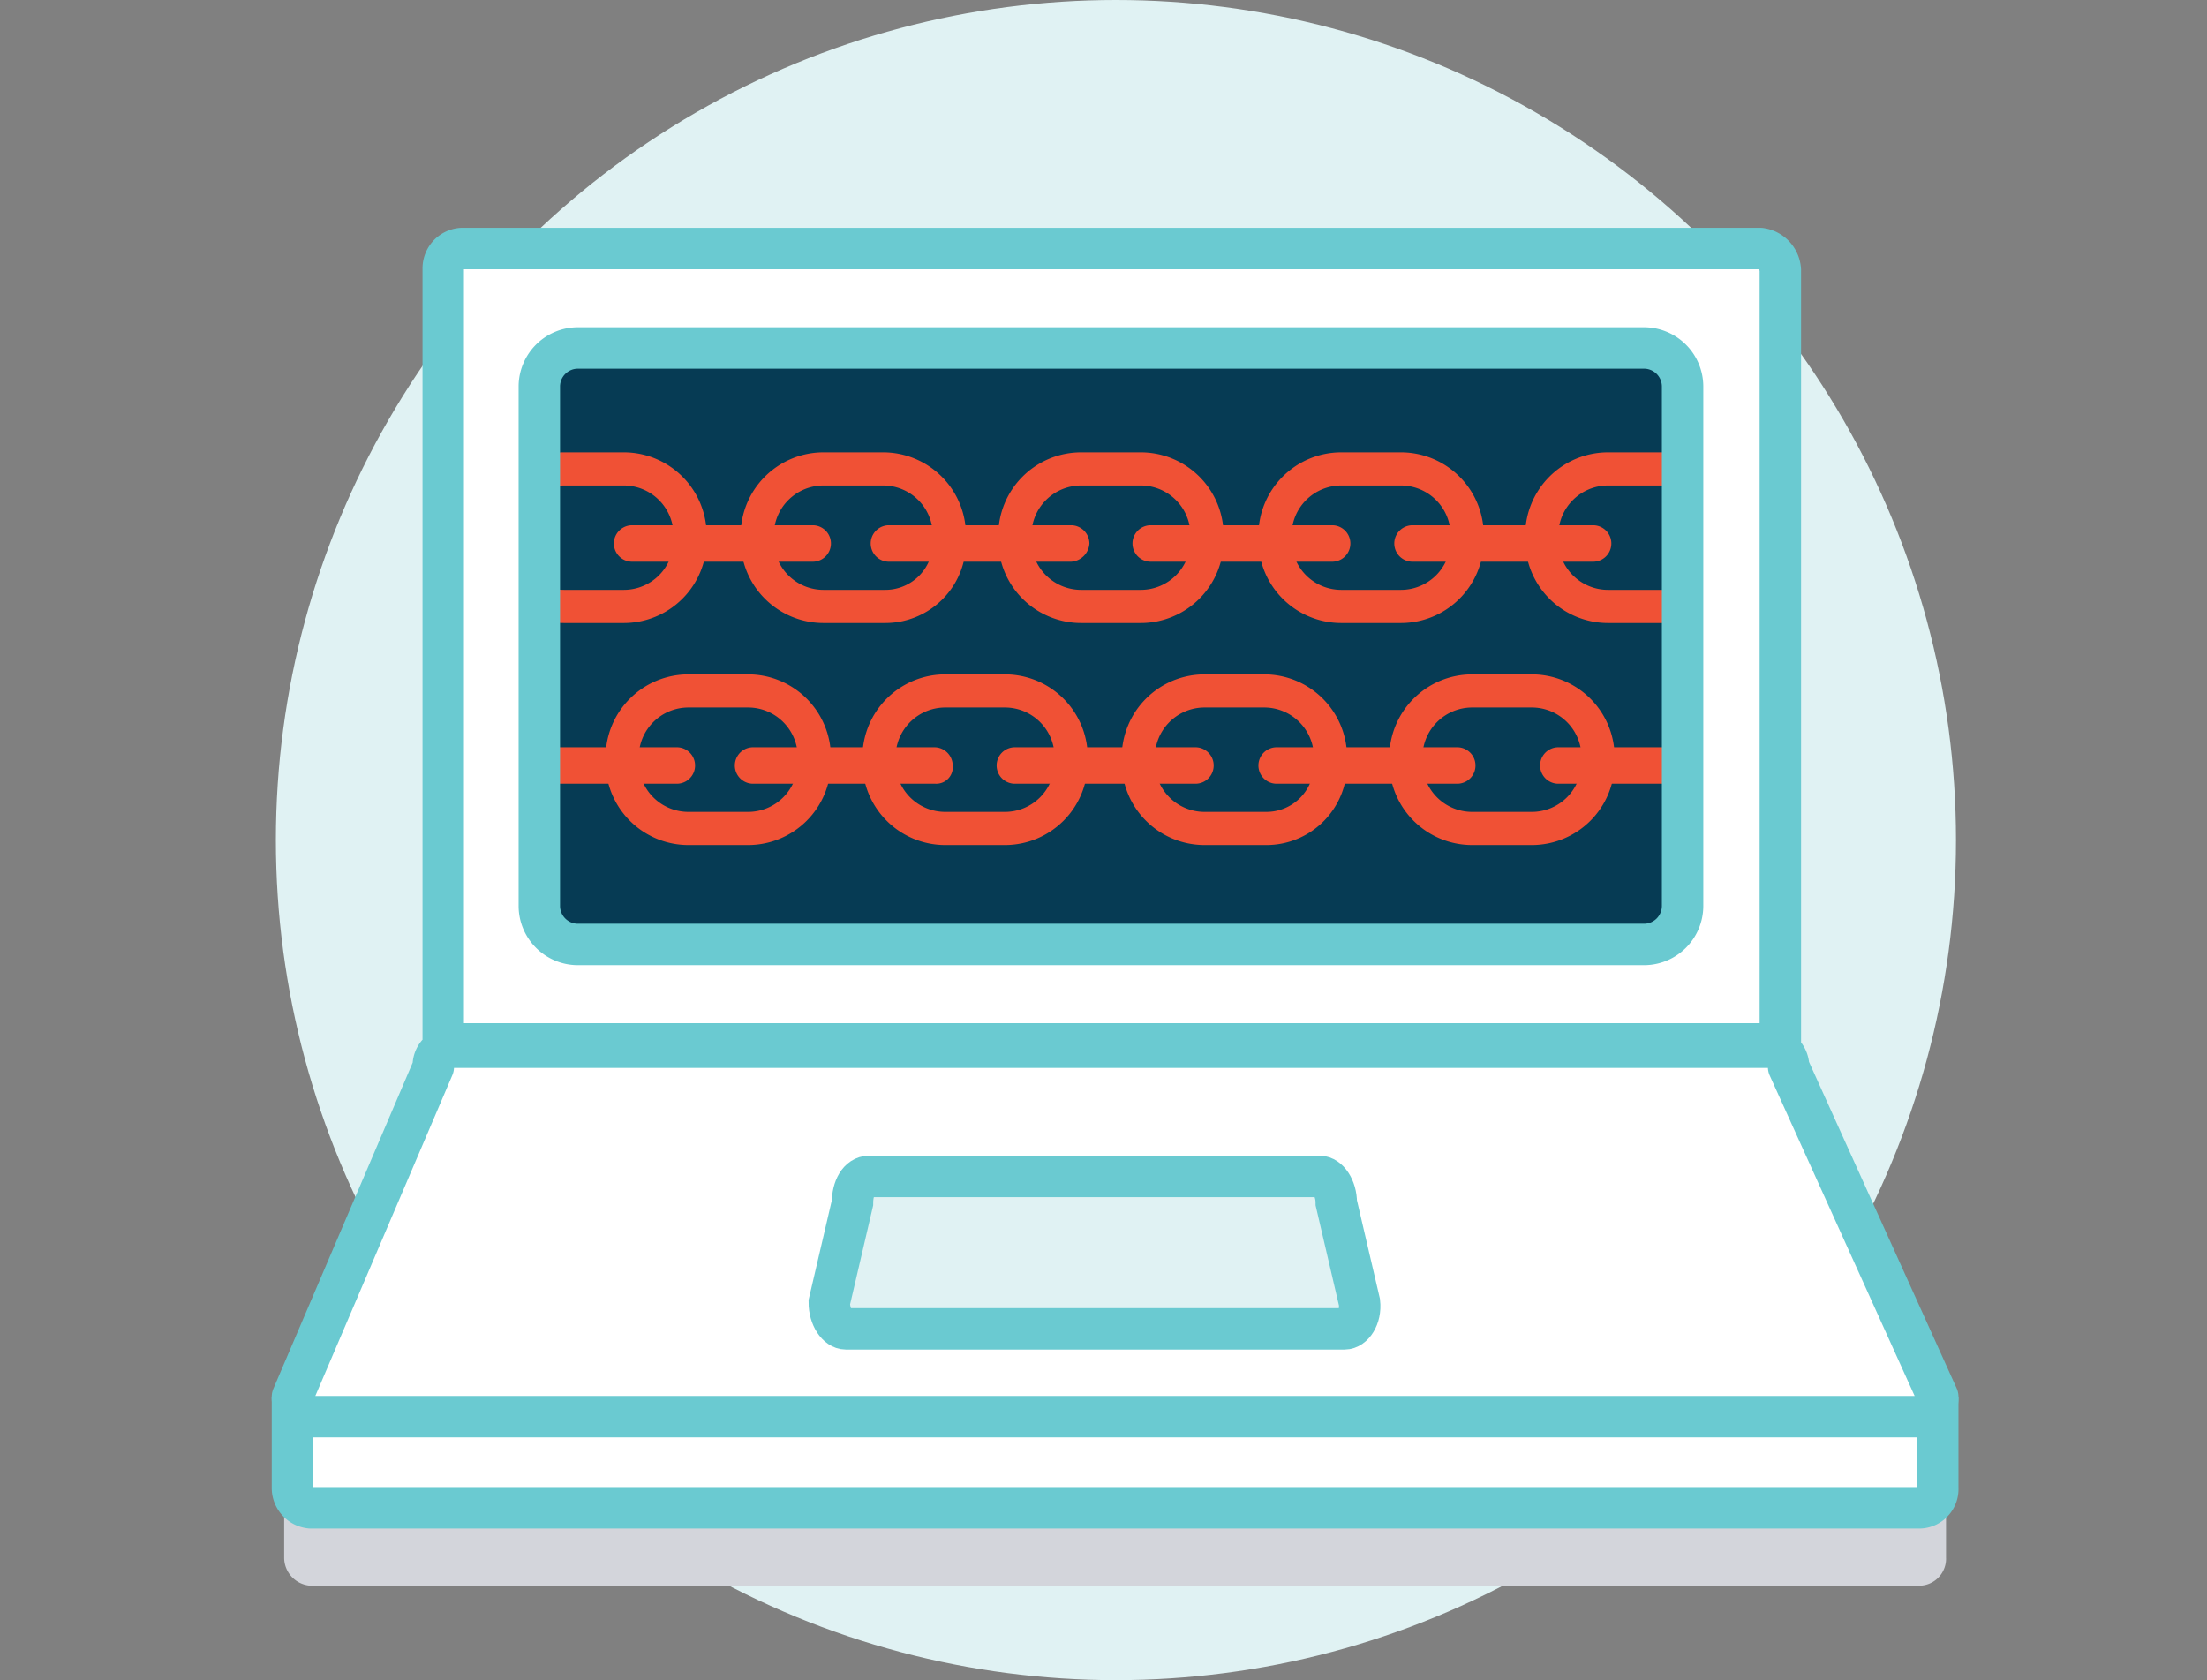 <svg xmlns="http://www.w3.org/2000/svg" viewBox="-16.4 0 133.2 101.4"><rect x="-16.4" y="0" width="133.2" height="101.4" fill="#808080" stroke="none"/><circle cx="50.95" cy="50.7" r="50.7" fill="#e0f2f3"/><path d="M84.15 56.1h-67.1a1 1 0 01-1-1V22.3a1 1 0 011-1h67.1a1.08 1.08 0 011 1v32.8a.94.94 0 01-1 1z" fill="#063b54"/><path d="M100.55 88.5V94a1.13 1.13 0 01-1.1 1.2H2.35a1.2 1.2 0 01-1.1-1.2v-5.5" fill="#d3d5db" stroke="#d3d5db" stroke-linejoin="round"/><path d="M89.85 15h-78.4a1.2 1.2 0 00-1.1 1.2V63h80.7V16.3a1.39 1.39 0 00-1.2-1.3zm-3.5 42.8c-.7.7-7.1 1-8.9 1-5.2 0-23.2-.5-23.7-.5h-9.6c-.6 0-27.3.6-28.1-.1a6.13 6.13 0 01-1.2-4c0-.4-.5-31.5.1-32.1a9 9 0 015.1-2c.7-.1 1.4-.1 2.2-.2 7.1-.5 49.6-.5 55.5-.4 10.6.3 8.6 2.1 8.3 8.5-.3 8 1.3 28.8.3 29.8zm14.2 26.5l-9-19.9a1.13 1.13 0 00-1.1-1.2h-79.6a1.2 1.2 0 00-1.1 1.2l-8.5 19.9v4.4a1.13 1.13 0 001.1 1.2h97.1a1.2 1.2 0 001.1-1.2v-4.1h-.1a.37.37 0 00.1-.3zM65 79.5l-.3.3a1.37 1.37 0 01-1.1.8h-.3a11.58 11.58 0 01-3.2.3c-3.4.1-6.8-.1-10.3-.3-4.9.9-9.7 1.8-14.5-.1a1.26 1.26 0 01-.9-1.5c.1-.4.3-.9.5-1.6a6.23 6.23 0 011-3.4 1.09 1.09 0 00.1-.5 1.38 1.38 0 012.1-1 12.92 12.92 0 014.6-.4c4.2.1 8.3.6 12.5.3 2.2-.1 4.7-.6 6.8.2 2.55 1 5.05 4.3 3 6.9z" fill="#fff"/><path d="M100.55 84.3v5.5a1.13 1.13 0 01-1.1 1.2H2.35a1.2 1.2 0 01-1.1-1.2v-5.5" fill="#fff" stroke="#6acad1" stroke-linejoin="round" stroke-width="2.5"/><path d="M21.25 36.6h-3.6a4 4 0 01-4-4v-.3a4 4 0 014-4h3.6a4 4 0 014 4v.3a4 4 0 01-4 4zm63 0h-3.6a4 4 0 01-4-4v-.3a4 4 0 014-4h3.6a4 4 0 014 4v.3a4 4 0 01-4 4zM37 36.6h-3.7a4 4 0 01-4-4v-.3a4 4 0 014-4h3.6a4 4 0 014 4v.3a3.87 3.87 0 01-3.9 4z" fill="none" stroke="#f05135" stroke-miterlimit="10" stroke-width="2"/><path d="M32.65 33.9h-10.9a1.1 1.1 0 110-2.2h10.9a1.1 1.1 0 110 2.2zm15.6 0h-11a1.1 1.1 0 110-2.2h11a1.11 1.11 0 011.1 1.1 1.18 1.18 0 01-1.1 1.1zm15.7 0h-10.9a1.1 1.1 0 110-2.2H64a1.1 1.1 0 010 2.2zm15.8 0h-10.9a1.1 1.1 0 110-2.2h10.9a1.1 1.1 0 010 2.2z" fill="#f05135"/><path d="M52.45 36.6h-3.6a4 4 0 01-4-4v-.3a4 4 0 014-4h3.6a4 4 0 014 4v.3a4 4 0 01-4 4zm15.7 0h-3.6a4 4 0 01-4-4v-.3a4 4 0 014-4h3.6a4 4 0 014 4v.3a4 4 0 01-4 4zm7.9 13.4h-3.6a4 4 0 01-4-4v-.3a4 4 0 014-4h3.6a4 4 0 014 4v.3a4 4 0 01-4 4zm-47.3 0h-3.6a4 4 0 01-4-4v-.3a4 4 0 014-4h3.6a4 4 0 014 4v.3a4 4 0 01-4 4z" fill="none" stroke="#f05135" stroke-miterlimit="10" stroke-width="2"/><path d="M24.45 47.3h-10.9a1.1 1.1 0 110-2.2h10.9a1.1 1.1 0 010 2.2zm15.6 0h-11a1.1 1.1 0 010-2.2H40a1.11 1.11 0 011.1 1.1 1 1 0 01-1.05 1.1zm15.7 0h-10.9a1.1 1.1 0 010-2.2h10.9a1.1 1.1 0 010 2.2zm15.8 0h-10.9a1.1 1.1 0 010-2.2h10.9a1.1 1.1 0 110 2.2zm17.1 0h-11a1.1 1.1 0 110-2.2h10.9a1.11 1.11 0 011.1 1.1 1.1 1.1 0 01-1 1.1z" fill="#f05135"/><path d="M44.25 50h-3.6a4 4 0 01-4-4v-.3a4 4 0 014-4h3.6a4 4 0 014 4v.3a4 4 0 01-4 4zM60 50h-3.7a4 4 0 01-4-4v-.3a4 4 0 014-4h3.6a4 4 0 014 4v.3a3.87 3.87 0 01-3.9 4z" fill="none" stroke="#f05135" stroke-miterlimit="10" stroke-width="2"/><path d="M99.45 85.5H2.35a1.13 1.13 0 01-1.1-1.2l8.5-19.9a1.13 1.13 0 011.1-1.2h79.6a1.2 1.2 0 011.1 1.2l9 19.9a1.13 1.13 0 01-1.1 1.2zM89.85 15h-78.4a1.2 1.2 0 00-1.1 1.2V63h80.7V16.3a1.39 1.39 0 00-1.2-1.3zm-4.7 39.7a2.33 2.33 0 01-2.3 2.3h-64.4a2.33 2.33 0 01-2.3-2.3V23.3a2.33 2.33 0 012.3-2.3h64.4a2.33 2.33 0 012.3 2.3z" fill="#fff" stroke="#6acad1" stroke-linejoin="round" stroke-width="2.5"/><path d="M64.75 80.2h-30.1c-.5 0-1-.7-1-1.6l1.4-6c0-.9.4-1.6 1-1.6h27.2c.5 0 1 .7 1 1.6l1.4 6c.1.9-.4 1.6-.9 1.6z" fill="#e0f2f3" stroke="#6acad1" stroke-miterlimit="10" stroke-width="2.5"/></svg>